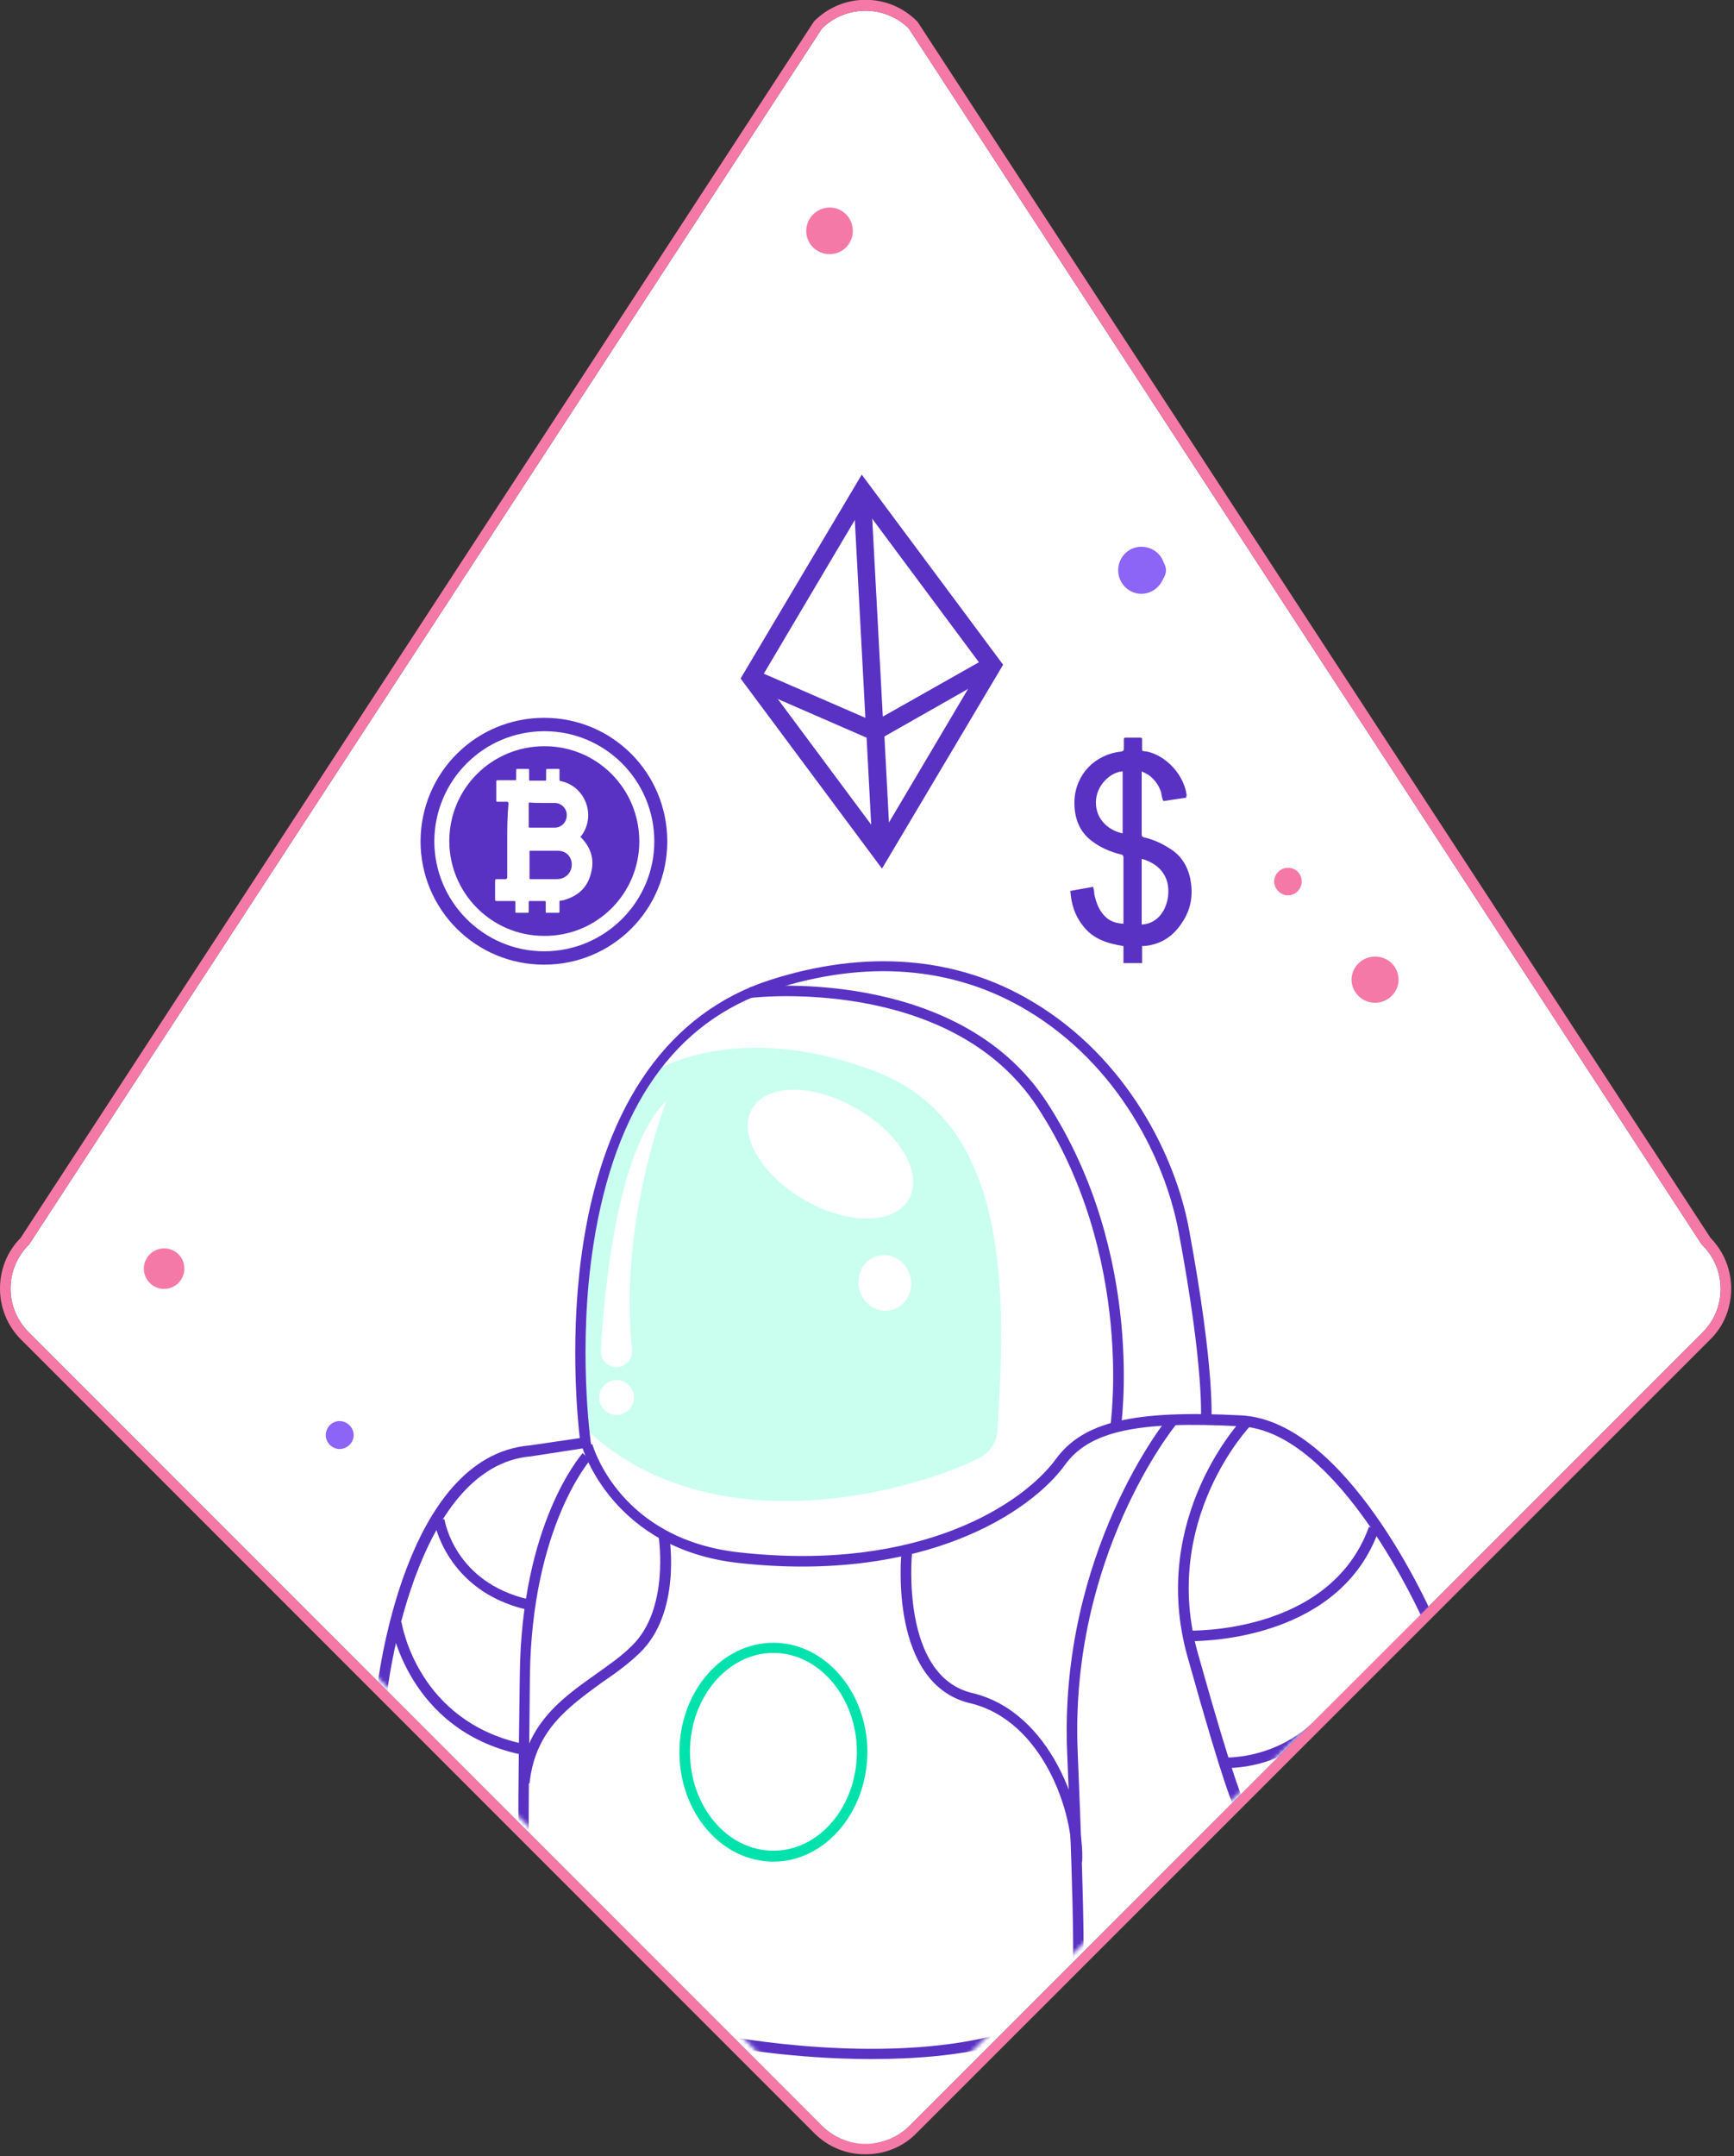 <svg id="ebqfe22m2fna1" xmlns="http://www.w3.org/2000/svg" xmlns:xlink="http://www.w3.org/1999/xlink" viewBox="0 0 428 532" shape-rendering="geometricPrecision" text-rendering="geometricPrecision"><rect x="0" y="0" width="428" height="532" fill="#333333" stroke="none"/><style><![CDATA[#ebqfe22m2fna4 {animation: ebqfe22m2fna4_c_o 5000ms linear infinite normal forwards}@keyframes ebqfe22m2fna4_c_o { 0% {opacity: 0} 20% {opacity: 1} 40% {opacity: 0} 60% {opacity: 1} 80% {opacity: 0} 90% {opacity: 0.5} 100% {opacity: 0} }#ebqfe22m2fna6 {animation: ebqfe22m2fna6_c_o 5000ms linear infinite normal forwards}@keyframes ebqfe22m2fna6_c_o { 0% {opacity: 1;animation-timing-function: cubic-bezier(0.42,0,1,1)} 20% {opacity: 0;animation-timing-function: cubic-bezier(0.42,0,1,1)} 40% {opacity: 1;animation-timing-function: cubic-bezier(0.42,0,1,1)} 60% {opacity: 0;animation-timing-function: cubic-bezier(0.42,0,1,1)} 80% {opacity: 1;animation-timing-function: cubic-bezier(0.42,0,1,1)} 92% {opacity: 0.4;animation-timing-function: cubic-bezier(0.42,0,1,1)} 100% {opacity: 1} }#ebqfe22m2fna8 {animation: ebqfe22m2fna8_c_o 5000ms linear infinite normal forwards}@keyframes ebqfe22m2fna8_c_o { 0% {opacity: 0} 20% {opacity: 1} 40% {opacity: 0} 60% {opacity: 1} 80% {opacity: 0} 90% {opacity: 0.5} 100% {opacity: 0} }#ebqfe22m2fna10 {animation: ebqfe22m2fna10_c_o 5000ms linear infinite normal forwards}@keyframes ebqfe22m2fna10_c_o { 0% {opacity: 1;animation-timing-function: cubic-bezier(0.42,0,1,1)} 20% {opacity: 0;animation-timing-function: cubic-bezier(0.42,0,1,1)} 40% {opacity: 1;animation-timing-function: cubic-bezier(0.42,0,1,1)} 60% {opacity: 0;animation-timing-function: cubic-bezier(0.42,0,1,1)} 80% {opacity: 1;animation-timing-function: cubic-bezier(0.42,0,1,1)} 92% {opacity: 0.4;animation-timing-function: cubic-bezier(0.42,0,1,1)} 100% {opacity: 1} }#ebqfe22m2fna12 {animation: ebqfe22m2fna12_c_o 5000ms linear infinite normal forwards}@keyframes ebqfe22m2fna12_c_o { 0% {opacity: 0} 20% {opacity: 1} 40% {opacity: 0} 60% {opacity: 1} 80% {opacity: 0} 90% {opacity: 0.5} 100% {opacity: 0} }#ebqfe22m2fna14 {animation: ebqfe22m2fna14_c_o 5000ms linear infinite normal forwards}@keyframes ebqfe22m2fna14_c_o { 0% {opacity: 1;animation-timing-function: cubic-bezier(0.42,0,1,1)} 20% {opacity: 0;animation-timing-function: cubic-bezier(0.42,0,1,1)} 40% {opacity: 1;animation-timing-function: cubic-bezier(0.42,0,1,1)} 60% {opacity: 0;animation-timing-function: cubic-bezier(0.42,0,1,1)} 80% {opacity: 1;animation-timing-function: cubic-bezier(0.42,0,1,1)} 92% {opacity: 0.4;animation-timing-function: cubic-bezier(0.42,0,1,1)} 100% {opacity: 1} }#ebqfe22m2fna16 {animation: ebqfe22m2fna16_c_o 5000ms linear infinite normal forwards}@keyframes ebqfe22m2fna16_c_o { 0% {opacity: 0} 20% {opacity: 1} 40% {opacity: 0} 60% {opacity: 1} 80% {opacity: 0} 90% {opacity: 0.5} 100% {opacity: 0} }#ebqfe22m2fna18 {animation: ebqfe22m2fna18_c_o 5000ms linear infinite normal forwards}@keyframes ebqfe22m2fna18_c_o { 0% {opacity: 1;animation-timing-function: cubic-bezier(0.42,0,1,1)} 20% {opacity: 0;animation-timing-function: cubic-bezier(0.42,0,1,1)} 40% {opacity: 1;animation-timing-function: cubic-bezier(0.42,0,1,1)} 60% {opacity: 0;animation-timing-function: cubic-bezier(0.42,0,1,1)} 80% {opacity: 1;animation-timing-function: cubic-bezier(0.42,0,1,1)} 92% {opacity: 0.4;animation-timing-function: cubic-bezier(0.42,0,1,1)} 100% {opacity: 1} }#ebqfe22m2fna20 {animation: ebqfe22m2fna20_c_o 5000ms linear infinite normal forwards}@keyframes ebqfe22m2fna20_c_o { 0% {opacity: 0} 20% {opacity: 1} 40% {opacity: 0} 60% {opacity: 1} 80% {opacity: 0} 90% {opacity: 0.5} 100% {opacity: 0} }#ebqfe22m2fna22 {animation: ebqfe22m2fna22_c_o 5000ms linear infinite normal forwards}@keyframes ebqfe22m2fna22_c_o { 0% {opacity: 1;animation-timing-function: cubic-bezier(0.42,0,1,1)} 20% {opacity: 0;animation-timing-function: cubic-bezier(0.42,0,1,1)} 40% {opacity: 1;animation-timing-function: cubic-bezier(0.42,0,1,1)} 60% {opacity: 0;animation-timing-function: cubic-bezier(0.42,0,1,1)} 80% {opacity: 1;animation-timing-function: cubic-bezier(0.42,0,1,1)} 92% {opacity: 0.4;animation-timing-function: cubic-bezier(0.42,0,1,1)} 100% {opacity: 1} }#ebqfe22m2fna24 {animation: ebqfe22m2fna24_c_o 5000ms linear infinite normal forwards}@keyframes ebqfe22m2fna24_c_o { 0% {opacity: 0} 20% {opacity: 1} 40% {opacity: 0} 60% {opacity: 1} 80% {opacity: 0} 90% {opacity: 0.5} 100% {opacity: 0} }#ebqfe22m2fna26 {animation: ebqfe22m2fna26_c_o 5000ms linear infinite normal forwards}@keyframes ebqfe22m2fna26_c_o { 0% {opacity: 1;animation-timing-function: cubic-bezier(0.42,0,1,1)} 20% {opacity: 0;animation-timing-function: cubic-bezier(0.42,0,1,1)} 40% {opacity: 1;animation-timing-function: cubic-bezier(0.42,0,1,1)} 60% {opacity: 0;animation-timing-function: cubic-bezier(0.42,0,1,1)} 80% {opacity: 1;animation-timing-function: cubic-bezier(0.42,0,1,1)} 92% {opacity: 0.4;animation-timing-function: cubic-bezier(0.42,0,1,1)} 100% {opacity: 1} }#ebqfe22m2fna28_to {animation: ebqfe22m2fna28_to__to 5000ms linear infinite normal forwards}@keyframes ebqfe22m2fna28_to__to { 0% {transform: translate(215.2px,165.7px);animation-timing-function: cubic-bezier(0.42,0,1,1)} 24% {transform: translate(215.2px,181.6px);animation-timing-function: cubic-bezier(0.42,0,1,1)} 50% {transform: translate(215.2px,165.7px);animation-timing-function: cubic-bezier(0.42,0,1,1)} 70% {transform: translate(215.2px,155.6px);animation-timing-function: cubic-bezier(0.42,0,1,1)} 100% {transform: translate(215.2px,165.7px)} }#ebqfe22m2fna33_to {animation: ebqfe22m2fna33_to__to 5000ms linear infinite normal forwards}@keyframes ebqfe22m2fna33_to__to { 0% {transform: translate(223.25px,383.297px);animation-timing-function: cubic-bezier(0.42,0,1,1)} 24% {transform: translate(223.25px,389.141px);animation-timing-function: cubic-bezier(0.42,0,1,1)} 50% {transform: translate(223.25px,382.141px);animation-timing-function: cubic-bezier(0.42,0,1,1)} 70% {transform: translate(223.25px,376.141px);animation-timing-function: cubic-bezier(0.42,0,1,1)} 100% {transform: translate(223.25px,383.297px)} }#ebqfe22m2fna53_to {animation: ebqfe22m2fna53_to__to 5000ms linear infinite normal forwards}@keyframes ebqfe22m2fna53_to__to { 0% {transform: translate(134.25px,207.55px);animation-timing-function: cubic-bezier(0.42,0,1,1)} 24% {transform: translate(134.25px,222.45px);animation-timing-function: cubic-bezier(0.42,0,1,1)} 50% {transform: translate(134.25px,207.55px);animation-timing-function: cubic-bezier(0.42,0,1,1)} 70% {transform: translate(134.25px,200.45px);animation-timing-function: cubic-bezier(0.42,0,1,1)} 100% {transform: translate(134.25px,207.55px)} }#ebqfe22m2fna59_to {animation: ebqfe22m2fna59_to__to 5000ms linear infinite normal forwards}@keyframes ebqfe22m2fna59_to__to { 0% {transform: translate(279.16px,209.8px);animation-timing-function: cubic-bezier(0.42,0,1,1)} 24% {transform: translate(279.16px,220.8px);animation-timing-function: cubic-bezier(0.42,0,1,1)} 50% {transform: translate(279.16px,209.8px);animation-timing-function: cubic-bezier(0.42,0,1,1)} 70% {transform: translate(279.16px,200.8px);animation-timing-function: cubic-bezier(0.42,0,1,1)} 100% {transform: translate(279.16px,209.8px)} }#ebqfe22m2fna64_to {animation: ebqfe22m2fna64_to__to 5000ms linear infinite normal forwards}@keyframes ebqfe22m2fna64_to__to { 0% {transform: translate(152.27px,241.187px);animation-timing-function: cubic-bezier(0.42,0,1,1)} 48% {transform: translate(262.444px,382.205px);animation-timing-function: cubic-bezier(0.42,0,1,1)} 100% {transform: translate(152.27px,236.639px)} }]]></style><g id="ebqfe22m2fna2"><path id="ebqfe22m2fna3" d="M202.9,524.5C208.8,530.4,218.5,530.4,224.5,524.5L420.2,328.8C423.1,325.9,424.7,322.1,424.7,318C424.7,313.9,423.1,310.1,420.2,307.2L420,307L224.3,7C218.4,1.2,208.8,1.2,202.9,7L7.2,307L7.1,307.1C4.2,310,2.6,313.8,2.6,317.9C2.6,322,4.2,325.8,7.1,328.7L202.9,524.5Z" fill="rgb(255,255,255)" stroke="none" stroke-width="1"/></g><g id="ebqfe22m2fna4" opacity="0"><path id="ebqfe22m2fna5" d="M111.8,274.4C114.5,274.4,116.8,272.2,116.8,269.4C116.8,266.7,114.6,264.4,111.8,264.4C109,264.4,106.8,266.6,106.8,269.4C106.8,272.2,109.1,274.4,111.8,274.4Z" fill="rgb(140,101,247)" stroke="none" stroke-width="1"/></g><g id="ebqfe22m2fna6"><path id="ebqfe22m2fna7" d="M339.4,247.4C342.6,247.4,345.2,244.8,345.2,241.7C345.2,238.5,342.6,236,339.4,236C336.2,236,333.6,238.6,333.6,241.7C333.6,244.8,336.2,247.4,339.4,247.4Z" fill="rgb(245,121,166)" stroke="none" stroke-width="1"/></g><g id="ebqfe22m2fna8" opacity="0"><path id="ebqfe22m2fna9" d="M396.5,320.6C398.4,320.6,399.9,319,399.9,317.2C399.9,315.3,398.3,313.7,396.5,313.7C394.6,313.7,393.1,315.3,393.1,317.2C393.1,319,394.7,320.6,396.5,320.6Z" fill="rgb(140,101,247)" stroke="none" stroke-width="1"/></g><g id="ebqfe22m2fna10"><path id="ebqfe22m2fna11" d="M83.8,357.5C85.7,357.5,87.3,355.9,87.3,354.1C87.3,352.2,85.7,350.6,83.8,350.6C81.9,350.6,80.4,352.2,80.4,354.1C80.4,355.9,82,357.5,83.8,357.5Z" fill="rgb(140,101,247)" stroke="none" stroke-width="1"/></g><g id="ebqfe22m2fna12" opacity="0"><path id="ebqfe22m2fna13" d="M70.1,263C72,263,73.6,261.4,73.6,259.5C73.6,257.6,72,256.1,70.1,256.1C68.2,256.1,66.7,257.7,66.7,259.5C66.8,261.4,68.2,263,70.1,263Z" fill="rgb(140,101,247)" stroke="none" stroke-width="1"/></g><g id="ebqfe22m2fna14"><path id="ebqfe22m2fna15" d="M204.8,51.2C201.6,51.2,199,53.8,199,57C199,60.2,201.6,62.7,204.8,62.7C208,62.7,210.5,60.1,210.5,57C210.5,53.7,207.9,51.2,204.8,51.2Z" fill="rgb(245,121,166)" stroke="none" stroke-width="1"/></g><g id="ebqfe22m2fna16" opacity="0"><path id="ebqfe22m2fna17" d="M327.3,302.8C324.6,302.8,322.3,305,322.3,307.8C322.3,310.5,324.5,312.8,327.3,312.8C330,312.8,332.3,310.6,332.3,307.8C332.3,305.1,330,302.8,327.3,302.8Z" fill="rgb(140,101,247)" stroke="none" stroke-width="1"/></g><g id="ebqfe22m2fna18"><path id="ebqfe22m2fna19" d="M40.5,308C37.8,308,35.5,310.2,35.5,313C35.5,315.7,37.7,318,40.5,318C43.2,318,45.5,315.8,45.5,313C45.5,310.2,43.3,308,40.5,308Z" fill="rgb(245,121,166)" stroke="none" stroke-width="1"/></g><g id="ebqfe22m2fna20" opacity="0"><path id="ebqfe22m2fna21" d="M94,303.8C92.1,303.8,90.6,305.4,90.6,307.2C90.6,309.1,92.2,310.6,94,310.6C95.9,310.6,97.4,309,97.4,307.2C97.4,305.3,95.9,303.8,94,303.8Z" fill="rgb(91,241,205)" stroke="none" stroke-width="1"/></g><g id="ebqfe22m2fna22"><path id="ebqfe22m2fna23" d="M317.9,214.1C316,214.1,314.5,215.7,314.5,217.5C314.5,219.3,316.1,220.9,317.9,220.9C319.8,220.9,321.3,219.3,321.3,217.5C321.3,215.6,319.9,214.1,317.9,214.1Z" fill="rgb(245,121,166)" stroke="none" stroke-width="1"/></g><g id="ebqfe22m2fna24" opacity="0"><path id="ebqfe22m2fna25" d="M163.1,115.3C161.2,115.3,159.7,116.9,159.7,118.8C159.7,120.7,161.3,122.2,163.1,122.2C165,122.2,166.5,120.6,166.5,118.8C166.4,116.8,165,115.3,163.1,115.3Z" fill="rgb(140,101,247)" stroke="none" stroke-width="1"/></g><g id="ebqfe22m2fna26"><path id="ebqfe22m2fna27" d="M287.8,140.7C287.8,139.9,287.5,139.3,287.2,138.7C286.4,136.4,284.2,134.9,281.7,134.9C278.5,134.9,276,137.5,276,140.7C276,143.9,278.6,146.5,281.7,146.5C284.1,146.5,286.2,145,287.1,142.8C287.5,142.2,287.8,141.5,287.8,140.7Z" fill="rgb(140,101,247)" stroke="none" stroke-width="1"/></g><g id="ebqfe22m2fna28_to" transform="translate(215.2,165.7)"><g id="ebqfe22m2fna28" transform="translate(-215.2,-165.7)"><g id="ebqfe22m2fna29"><path id="ebqfe22m2fna30" d="M217.7,214.3L182.8,167.4L212.7,117.1L247.6,164L217.7,214.3ZM188,167.1L217.3,206.5L242.3,164.3L213,124.9L188,167.1Z" fill="rgb(89,50,196)" stroke="none" stroke-width="1"/><path id="ebqfe22m2fna31" d="M215.4,210.4L213.9,182L184.5,169.2L186.2,165.2L213.6,177.1L210.6,121L214.9,120.7L217.9,176.8L243.9,162.1L246.1,165.9L218.3,181.7L219.8,210.1L215.4,210.4Z" fill="rgb(89,50,196)" stroke="none" stroke-width="1"/></g></g></g><g id="ebqfe22m2fna32" mask="url(#ebqfe22m2fna51)"><g id="ebqfe22m2fna33_to" transform="translate(223.25,383.297)"><g id="ebqfe22m2fna33" transform="translate(-223.25,-383.297)"><g id="ebqfe22m2fna34"><path id="ebqfe22m2fna35" d="M305.9,349.3C303.3,349.1,300.8,349,298.4,349C298.5,344.5,298.1,331.3,292.9,303.7C289.6,285.7,277.7,261.5,254.5,247.7C235.9,236.7,213.6,234.8,190.2,242.5C165.7,250.5,149.9,272.7,144.6,306.7C141.1,328.9,143.1,349.5,143.7,354.7L131.5,356.5C100.4,359.1,94.1,414.9,93.9,417.3C100.3,424,109.1,432.9,119.8,443.1C131.9,454.7,138.7,460.7,144.8,466.4C188.3,506.6,199.3,532.2,216.5,529.2C219.7,528.6,224.4,526.9,229.5,520.8C270.5,479.9,311.6,439,352.7,398.2C351.8,396.3,331.6,350.6,305.9,349.3Z" fill="rgb(255,255,255)" stroke="none" stroke-width="1"/><path id="ebqfe22m2fna36" d="M216.5,264.5C182,251.1,161.5,264.3,161.5,264.3L149.9,286.6L144.1,313.7L144,352C176.2,383.1,228.2,366.8,241.9,359.6C244.4,358.3,246,355.8,246.2,353C248.3,319.2,249.5,277.4,216.5,264.5ZM152.2,349.1C149.9,349.1,147.9,347.2,147.9,344.8C147.9,342.4,149.8,340.5,152.2,340.5C154.5,340.5,156.5,342.4,156.5,344.8C156.5,347.1,154.5,349.1,152.2,349.1ZM156,332.9C156.3,335.3,154.4,337.4,152,337.3C149.9,337.2,148.3,335.5,148.3,333.4C148.3,333.3,148.3,333.2,148.3,333.2C149,320.9,151.9,283.6,164.5,271.6C164.2,272.4,152.7,302,156,332.9ZM220,323.2C216.5,324.1,213,321.7,212.1,318C211.2,314.3,213.3,310.6,216.8,309.8C220.3,309,223.8,311.3,224.7,315C225.6,318.7,223.5,322.4,220,323.2ZM224.3,295.9C220.7,302.2,209.1,302.2,198.5,296C187.8,289.8,182.1,279.8,185.6,273.6C189.2,267.3,200.7,267.3,211.4,273.5C222.2,279.6,227.9,289.6,224.3,295.9Z" fill="rgb(202,255,240)" stroke="none" stroke-width="1"/><path id="ebqfe22m2fna37" d="M95.5,418.1L92.9,417.8C93.2,415.4,99.5,359.2,130.8,356.6L143.1,354.8C142.5,349.5,140.5,328.7,144,306.5C149.4,272.2,165.3,249.8,190,241.8C213.6,234.2,236.1,235.9,254.8,247.1C278.2,261,290.2,285.3,293.5,303.4C300,338.5,299,350.4,299,350.9L296.4,350.6C296.4,350.5,297.4,338.4,290.9,303.8C287.6,286.2,276.1,262.7,253.4,249.2C235.3,238.4,213.7,236.7,190.7,244.2C166.6,252,151.8,273.1,146.5,306.9C142.5,332.3,145.8,355.6,145.8,355.7L146,357L131.1,359.3C101.9,361.7,95.5,417.6,95.5,418.1Z" fill="rgb(89,50,196)" stroke="none" stroke-width="1"/><path id="ebqfe22m2fna38" d="M351.2,399.6C351,399.2,330.6,353.2,306.3,351.9C280.7,350.5,268.8,353.1,262.8,361.5C254.5,372.9,228.3,390.7,182.2,385.6C151.1,382.1,143.8,357.3,143.7,357L146.2,356.3C146.5,357.3,153.2,379.8,182.5,383C227.4,388,252.7,370.8,260.6,360C267.3,350.8,279.7,347.8,306.4,349.2C332.3,350.6,352.7,396.6,353.6,398.5L351.2,399.6Z" fill="rgb(89,50,196)" stroke="none" stroke-width="1"/><path id="ebqfe22m2fna39" d="M276.6,352.7L274,352.3C274.1,351.9,280.2,310.1,256.1,273.2C234.7,240.5,185.9,246.1,185.3,246.2L185,243.6C185.5,243.5,236,237.8,258.3,271.8C283,309.6,276.7,352.4,276.6,352.7Z" fill="rgb(89,50,196)" stroke="none" stroke-width="1"/><path id="ebqfe22m2fna40" d="M267.3,485L264.8,484.5C264.8,484.4,265.4,479.5,263.4,432.2C261.4,383.1,287.9,350.2,288.2,349.9L290.2,351.6C289.9,351.9,264,384,266,432.1C268,480,267.4,484.7,267.3,485Z" fill="rgb(89,50,196)" stroke="none" stroke-width="1"/><path id="ebqfe22m2fna41" d="M128,452.5C127.9,451.7,127.9,441,128.3,413.3C128.7,375.8,143.3,359.2,143.8,358.5L145.7,360.2C145.5,360.4,131.3,376.9,130.8,413.3C130.4,449.1,130.5,452.1,130.5,452.2L128,452.5Z" fill="rgb(89,50,196)" stroke="none" stroke-width="1"/><path id="ebqfe22m2fna42" d="M190.9,459.3C178.1,459.3,167.7,447.2,167.7,432.3C167.7,417.4,178.1,405.3,190.9,405.3C203.7,405.3,214.1,417.5,214.1,432.3C214,447.2,203.6,459.3,190.9,459.3ZM190.9,407.8C179.6,407.8,170.3,418.8,170.3,432.2C170.3,445.7,179.5,456.6,190.9,456.6C202.3,456.6,211.5,445.6,211.5,432.2C211.5,418.8,202.2,407.8,190.9,407.8Z" fill="rgb(2,226,172)" stroke="none" stroke-width="1"/><path id="ebqfe22m2fna43" d="M267.1,459.4L264.5,459.2C265.2,447.5,257.4,424.4,239.4,420.2C219.5,415.4,222.4,384.3,222.5,383L225.1,383.3C225.1,383.6,222.2,413.5,240,417.7C259.4,422.3,267.8,446.9,267.1,459.4Z" fill="rgb(89,50,196)" stroke="none" stroke-width="1"/><path id="ebqfe22m2fna44" d="M130.7,440L128.1,439.7C129.7,425.4,138.4,419.2,147,413.1C150.2,410.8,153.2,408.8,155.9,406.1C165.3,397.1,162.6,379.5,162.6,379.3L165.2,378.9C165.3,379.7,168.2,398,157.8,407.9C155,410.6,151.8,412.9,148.7,415C140.1,421.3,132.1,426.9,130.7,440Z" fill="rgb(89,50,196)" stroke="none" stroke-width="1"/><path id="ebqfe22m2fna45" d="M304.8,446.1C304.5,445.8,302.4,442,293.1,408.7C283.5,374.4,306.6,350.1,306.8,349.9L308.7,351.7C308.4,352,286.4,375.2,295.7,408C304.8,440.5,307,444.5,307.1,444.6L304.8,446.1Z" fill="rgb(89,50,196)" stroke="none" stroke-width="1"/><path id="ebqfe22m2fna46" d="M293.8,404.9C293.3,404.9,292.9,404.9,292.9,404.9L293,402.3C293.3,402.3,328.2,403.5,337.9,376.7L340.3,377.6C331,403.6,299.5,404.9,293.8,404.9Z" fill="rgb(89,50,196)" stroke="none" stroke-width="1"/><path id="ebqfe22m2fna47" d="M302.8,436.2C302.2,436.2,301.8,436.2,301.8,436.2L302,433.6L301.9,434.9L302,433.6C302.1,433.6,313.8,434.3,323.7,425.3L325.4,427.2C316.3,435.5,306.1,436.2,302.8,436.2Z" fill="rgb(89,50,196)" stroke="none" stroke-width="1"/><path id="ebqfe22m2fna48" d="M129.9,397.1C110,392.4,107.2,375.4,107.1,375.2L109.7,374.8C109.8,375.4,112.3,390.4,130.5,394.6L129.9,397.1Z" fill="rgb(89,50,196)" stroke="none" stroke-width="1"/><path id="ebqfe22m2fna49" d="M128.3,432.8C100.7,426.8,96.5,400.9,96.5,400.6L99.1,400.2C99.3,401.2,103.2,424.5,128.9,430.2L128.3,432.8Z" fill="rgb(89,50,196)" stroke="none" stroke-width="1"/><path id="ebqfe22m2fna50" d="M215,508C195.4,508,179,504.9,178.8,504.8L179.3,502.3C179.6,502.4,217.5,509.6,246.2,502L246.9,504.5C236.8,507.2,225.5,508,215,508Z" fill="rgb(89,50,196)" stroke="none" stroke-width="1"/></g></g></g><mask id="ebqfe22m2fna51" mask-type="luminance"><polygon id="ebqfe22m2fna52" points="143.693,9.91 -66.557,148.038 143.843,355.452 358.843,148.038 143.693,9.91" transform="matrix(1 0 0 1 69.157 176.548)" fill="rgb(255,255,255)" stroke="none" stroke-width="1"/></mask></g><g id="ebqfe22m2fna53_to" transform="translate(134.25,207.55)"><g id="ebqfe22m2fna53" transform="translate(-134.25,-207.55)"><g id="ebqfe22m2fna54"><path id="ebqfe22m2fna55" d="M134.3,177.1C151.2,177.1,164.7,190.7,164.7,207.6C164.7,224.5,151.1,238,134.3,238C117.4,238,103.8,224.4,103.8,207.5C103.9,190.6,117.5,177.1,134.3,177.1ZM134.4,180.4C119.4,180.4,107.3,192.5,107.2,207.5C107.2,222.5,119.4,234.7,134.3,234.7C149.3,234.7,161.5,222.5,161.5,207.6C161.5,192.5,149.3,180.4,134.4,180.4Z" fill="rgb(89,50,196)" stroke="none" stroke-width="1"/><path id="ebqfe22m2fna56" d="M110.9,207.5C110.9,194.5,121.4,184.1,134.4,184.1C147.4,184.1,157.8,194.6,157.8,207.6C157.8,220.5,147.3,231,134.3,230.9C121.3,230.9,110.9,220.3,110.9,207.5ZM125.2,207.5C125.2,210.5,125.2,213.4,125.2,216.4C125.2,216.7,125.1,216.9,124.7,216.9C124,216.9,123.3,216.9,122.6,216.9C122.3,216.9,122.2,217,122.2,217.3C122.2,218.9,122.2,220.3,122.2,221.9C122.2,222.2,122.3,222.3,122.6,222.3C124.1,222.3,125.5,222.3,126.9,222.3C127.2,222.3,127.2,222.4,127.2,222.6C127.2,223.4,127.2,224.1,127.2,224.9C127.2,225.2,127.3,225.2,127.5,225.2C128.4,225.2,129.3,225.2,130.2,225.2C130.5,225.2,130.5,225.1,130.5,224.9C130.5,224.2,130.5,223.4,130.5,222.6C130.5,222.3,130.6,222.3,130.8,222.3C132,222.3,133.2,222.3,134.4,222.3C134.7,222.3,134.7,222.4,134.7,222.6C134.7,223.4,134.7,224.1,134.7,224.9C134.7,225.2,134.7,225.2,135,225.2C136,225.2,136.9,225.2,137.8,225.2C138.1,225.2,138.1,225.1,138.1,224.9C138.1,224.1,138.1,223.4,138.1,222.6C138.1,222.3,138.1,222.2,138.4,222.2C138.7,222.2,139.1,222.1,139.4,222C142.7,221,144.9,219,145.8,215.7C146.8,212.3,146,209.3,143.5,206.7C143.2,206.4,143.2,206.4,143.5,206.2C147.2,201.2,144.5,194,138.4,192.7C138.1,192.6,138.1,192.5,138.1,192.3C138.1,191.5,138.1,190.7,138.1,190C138.1,189.7,138,189.7,137.8,189.7C136.9,189.7,136,189.7,135.1,189.7C134.8,189.7,134.8,189.8,134.8,190C134.8,190.8,134.8,191.5,134.8,192.3C134.8,192.6,134.7,192.6,134.5,192.6C133.3,192.6,132.1,192.6,130.9,192.6C130.6,192.6,130.6,192.5,130.6,192.3C130.6,191.5,130.6,190.8,130.6,190C130.6,189.7,130.5,189.7,130.3,189.7C129.4,189.7,128.6,189.7,127.7,189.7C127.4,189.7,127.4,189.8,127.4,190C127.4,190.7,127.4,191.5,127.4,192.2C127.4,192.5,127.3,192.5,127.1,192.5C125.6,192.5,124.2,192.5,122.8,192.5C122.5,192.5,122.5,192.6,122.5,192.8C122.5,194.4,122.5,195.9,122.5,197.5C122.5,197.8,122.6,197.8,122.8,197.8C123.5,197.8,124.2,197.8,125,197.8C125.4,197.8,125.5,197.9,125.5,198.3C125.2,201.6,125.2,204.5,125.2,207.5Z" fill="rgb(89,50,196)" stroke="none" stroke-width="1"/><path id="ebqfe22m2fna57" d="M134.4,216.9C133.3,216.9,132.1,216.9,131,216.9C130.7,216.9,130.7,216.8,130.7,216.6C130.7,214.4,130.7,212.3,130.7,210.2C130.7,209.9,130.7,209.9,131,209.9C133.3,209.9,135.4,209.9,137.7,209.9C139.4,209.9,140.6,210.9,141,212.3C141.6,214.7,140,216.9,137.4,216.9C136.3,216.9,135.3,216.9,134.4,216.9Z" fill="rgb(89,50,196)" stroke="none" stroke-width="1"/><path id="ebqfe22m2fna58" d="M134,198.1C135,198.1,135.9,198.1,136.9,198.1C138.6,198.1,139.9,199.5,139.9,201.1C139.9,202.8,138.6,204.2,136.9,204.2C134.9,204.2,132.8,204.2,130.8,204.2C130.5,204.2,130.5,204.1,130.5,203.9C130.5,202.1,130.5,200.2,130.5,198.3C130.5,198,130.6,198,130.8,198C132,198.1,133.1,198.1,134,198.1Z" fill="rgb(89,50,196)" stroke="none" stroke-width="1"/></g></g></g><g id="ebqfe22m2fna59_to" transform="translate(279.16,209.8)"><g id="ebqfe22m2fna59" transform="translate(-279.16,-209.8)"><path id="ebqfe22m2fna60" d="M292.8,196.8C291,197.1,289.2,197.3,287.4,197.6C287.1,197.7,287.1,197.5,287,197.3C286.8,196.7,286.7,196.1,286.6,195.5C286.1,193.8,285,192.3,283.5,191.2C283,190.9,282.4,190.6,281.8,190.3C281.8,190.6,281.8,190.8,281.8,191C281.8,196,281.8,200.9,281.8,205.9C281.8,206.3,282,206.5,282.4,206.6C284.6,207.1,286.6,208,288.5,209.2C291.4,210.9,293.1,213.5,293.8,216.8C294.5,220.5,294.1,223.9,292.1,227.1C290.3,230.1,287.8,232.3,284.3,233.1C283.5,233.3,282.7,233.4,281.9,233.4C281.9,234.8,281.9,236.2,281.9,237.6C280.3,237.6,278.9,237.6,277.3,237.6C277.3,236.2,277.3,234.8,277.3,233.4C273.4,232.8,269.8,231.7,267.3,228.4C265.3,225.9,264.4,223,264.2,219.8C266,219.5,267.9,219.1,269.8,218.8C270,219.4,270.1,220,270.1,220.6C270.5,222.4,271.1,224.2,272.3,225.6C273.6,227.2,275.3,227.8,277.3,227.9C277.3,227.7,277.3,227.5,277.3,227.3C277.3,222,277.3,216.8,277.3,211.5C277.3,211.1,277.1,210.9,276.7,210.8C274.1,210.2,271.6,209.1,269.5,207.5C266.2,205,265.1,201.5,265.2,197.5C265.5,191,270.3,186.1,276.8,185.4C277.2,185.3,277.4,185.2,277.4,184.7C277.4,183.9,277.4,183.1,277.4,182.4C277.4,182.1,277.5,182,277.8,182C279,182,280.3,182,281.5,182C281.9,182,281.9,182.2,281.9,182.5C281.9,183.3,281.9,184.1,281.9,184.9C281.9,185.2,282,185.3,282.2,185.3C286.5,185.6,292.1,190.2,292.9,196.2C292.8,196.4,292.8,196.6,292.8,196.8ZM281.8,228.1C283.2,228,284.4,227.6,285.5,226.7C288.4,224.3,289,219.6,287.8,216.7C286.8,214.4,285.1,213.1,282.8,212.2C282.5,212.1,282.2,212,281.8,211.9C281.8,217.3,281.8,222.7,281.8,228.1ZM277.1,190.3C274.1,190.5,270.6,193.7,270.5,197.8C270.4,202.4,274,205,277.1,205.6C277.1,200.5,277.1,195.4,277.1,190.3Z" fill="rgb(89,50,196)" stroke="none" stroke-width="1"/></g></g><g id="ebqfe22m2fna61"><path id="ebqfe22m2fna62" d="M213.6,531.5C209,531.5,204.5,529.8,201,526.3L5.2,330.5C1.8,327.1,0,322.6,0,317.9C0,313.2,1.8,308.7,5.1,305.4L200.9,5.3L201,5.2C208,-1.8,219.3,-1.8,226.3,5.2L226.5,5.4L422.2,305.4C425.5,308.8,427.3,313.2,427.3,317.9C427.3,322.7,425.5,327.2,422.1,330.5L226.2,526.3C222.8,529.8,218.2,531.5,213.6,531.5ZM202.9,524.5C208.8,530.4,218.5,530.4,224.5,524.5L420.2,328.8C423.1,325.9,424.7,322.1,424.7,318C424.7,313.9,423.1,310.1,420.2,307.2L420,307L224.3,7C218.4,1.2,208.8,1.2,202.9,7L7.2,307L7.1,307.1C4.2,310,2.6,313.8,2.6,317.9C2.6,322,4.2,325.8,7.1,328.7L202.9,524.5Z" fill="rgb(245,121,166)" stroke="none" stroke-width="1"/></g><g id="ebqfe22m2fna63" mask="url(#ebqfe22m2fna67)"><g id="ebqfe22m2fna64_to" transform="translate(152.27,241.187)"><g id="ebqfe22m2fna64" transform="rotate(-27) scale(1.13,1) translate(-81.85,-55.489)" opacity="0.48"><rect id="ebqfe22m2fna65" width="126" height="17.5" rx="0" ry="0" transform="matrix(1 0 0 1 18 39.45)" fill="rgb(255,255,255)" stroke="none" stroke-width="1"/><rect id="ebqfe22m2fna66" width="126" height="8.828" rx="0" ry="0" transform="matrix(1 0 0 1 17.7 62.7)" fill="rgb(255,255,255)" stroke="none" stroke-width="1"/></g></g><mask id="ebqfe22m2fna67" mask-type="luminance"><path id="ebqfe22m2fna68" d="M216.5,264.5C182,251.1,161.5,264.3,161.5,264.3L149.9,286.6L144.1,313.7L144,352C176.2,383.1,228.2,366.8,241.9,359.6C244.4,358.3,246,355.8,246.2,353C248.3,319.2,249.5,277.4,216.5,264.5ZM152.2,349.1C149.9,349.1,147.9,347.2,147.9,344.8C147.9,342.4,149.8,340.5,152.2,340.5C154.5,340.5,156.5,342.4,156.5,344.8C156.5,347.1,154.5,349.1,152.2,349.1ZM156,332.9C156.3,335.3,154.4,337.4,152,337.3C149.9,337.2,148.3,335.5,148.3,333.4C148.3,333.3,148.3,333.2,148.3,333.2C149,320.9,151.9,283.6,164.5,271.6C164.2,272.4,152.7,302,156,332.9ZM220,323.2C216.5,324.1,213,321.7,212.1,318C211.2,314.3,213.3,310.6,216.8,309.8C220.3,309,223.8,311.3,224.7,315C225.6,318.7,223.5,322.4,220,323.2ZM224.3,295.9C220.7,302.2,209.1,302.2,198.5,296C187.8,289.8,182.1,279.8,185.6,273.6C189.2,267.3,200.7,267.3,211.4,273.5C222.2,279.6,227.9,289.6,224.3,295.9Z" fill="rgb(202,255,240)" stroke="none" stroke-width="1"/></mask></g></svg>